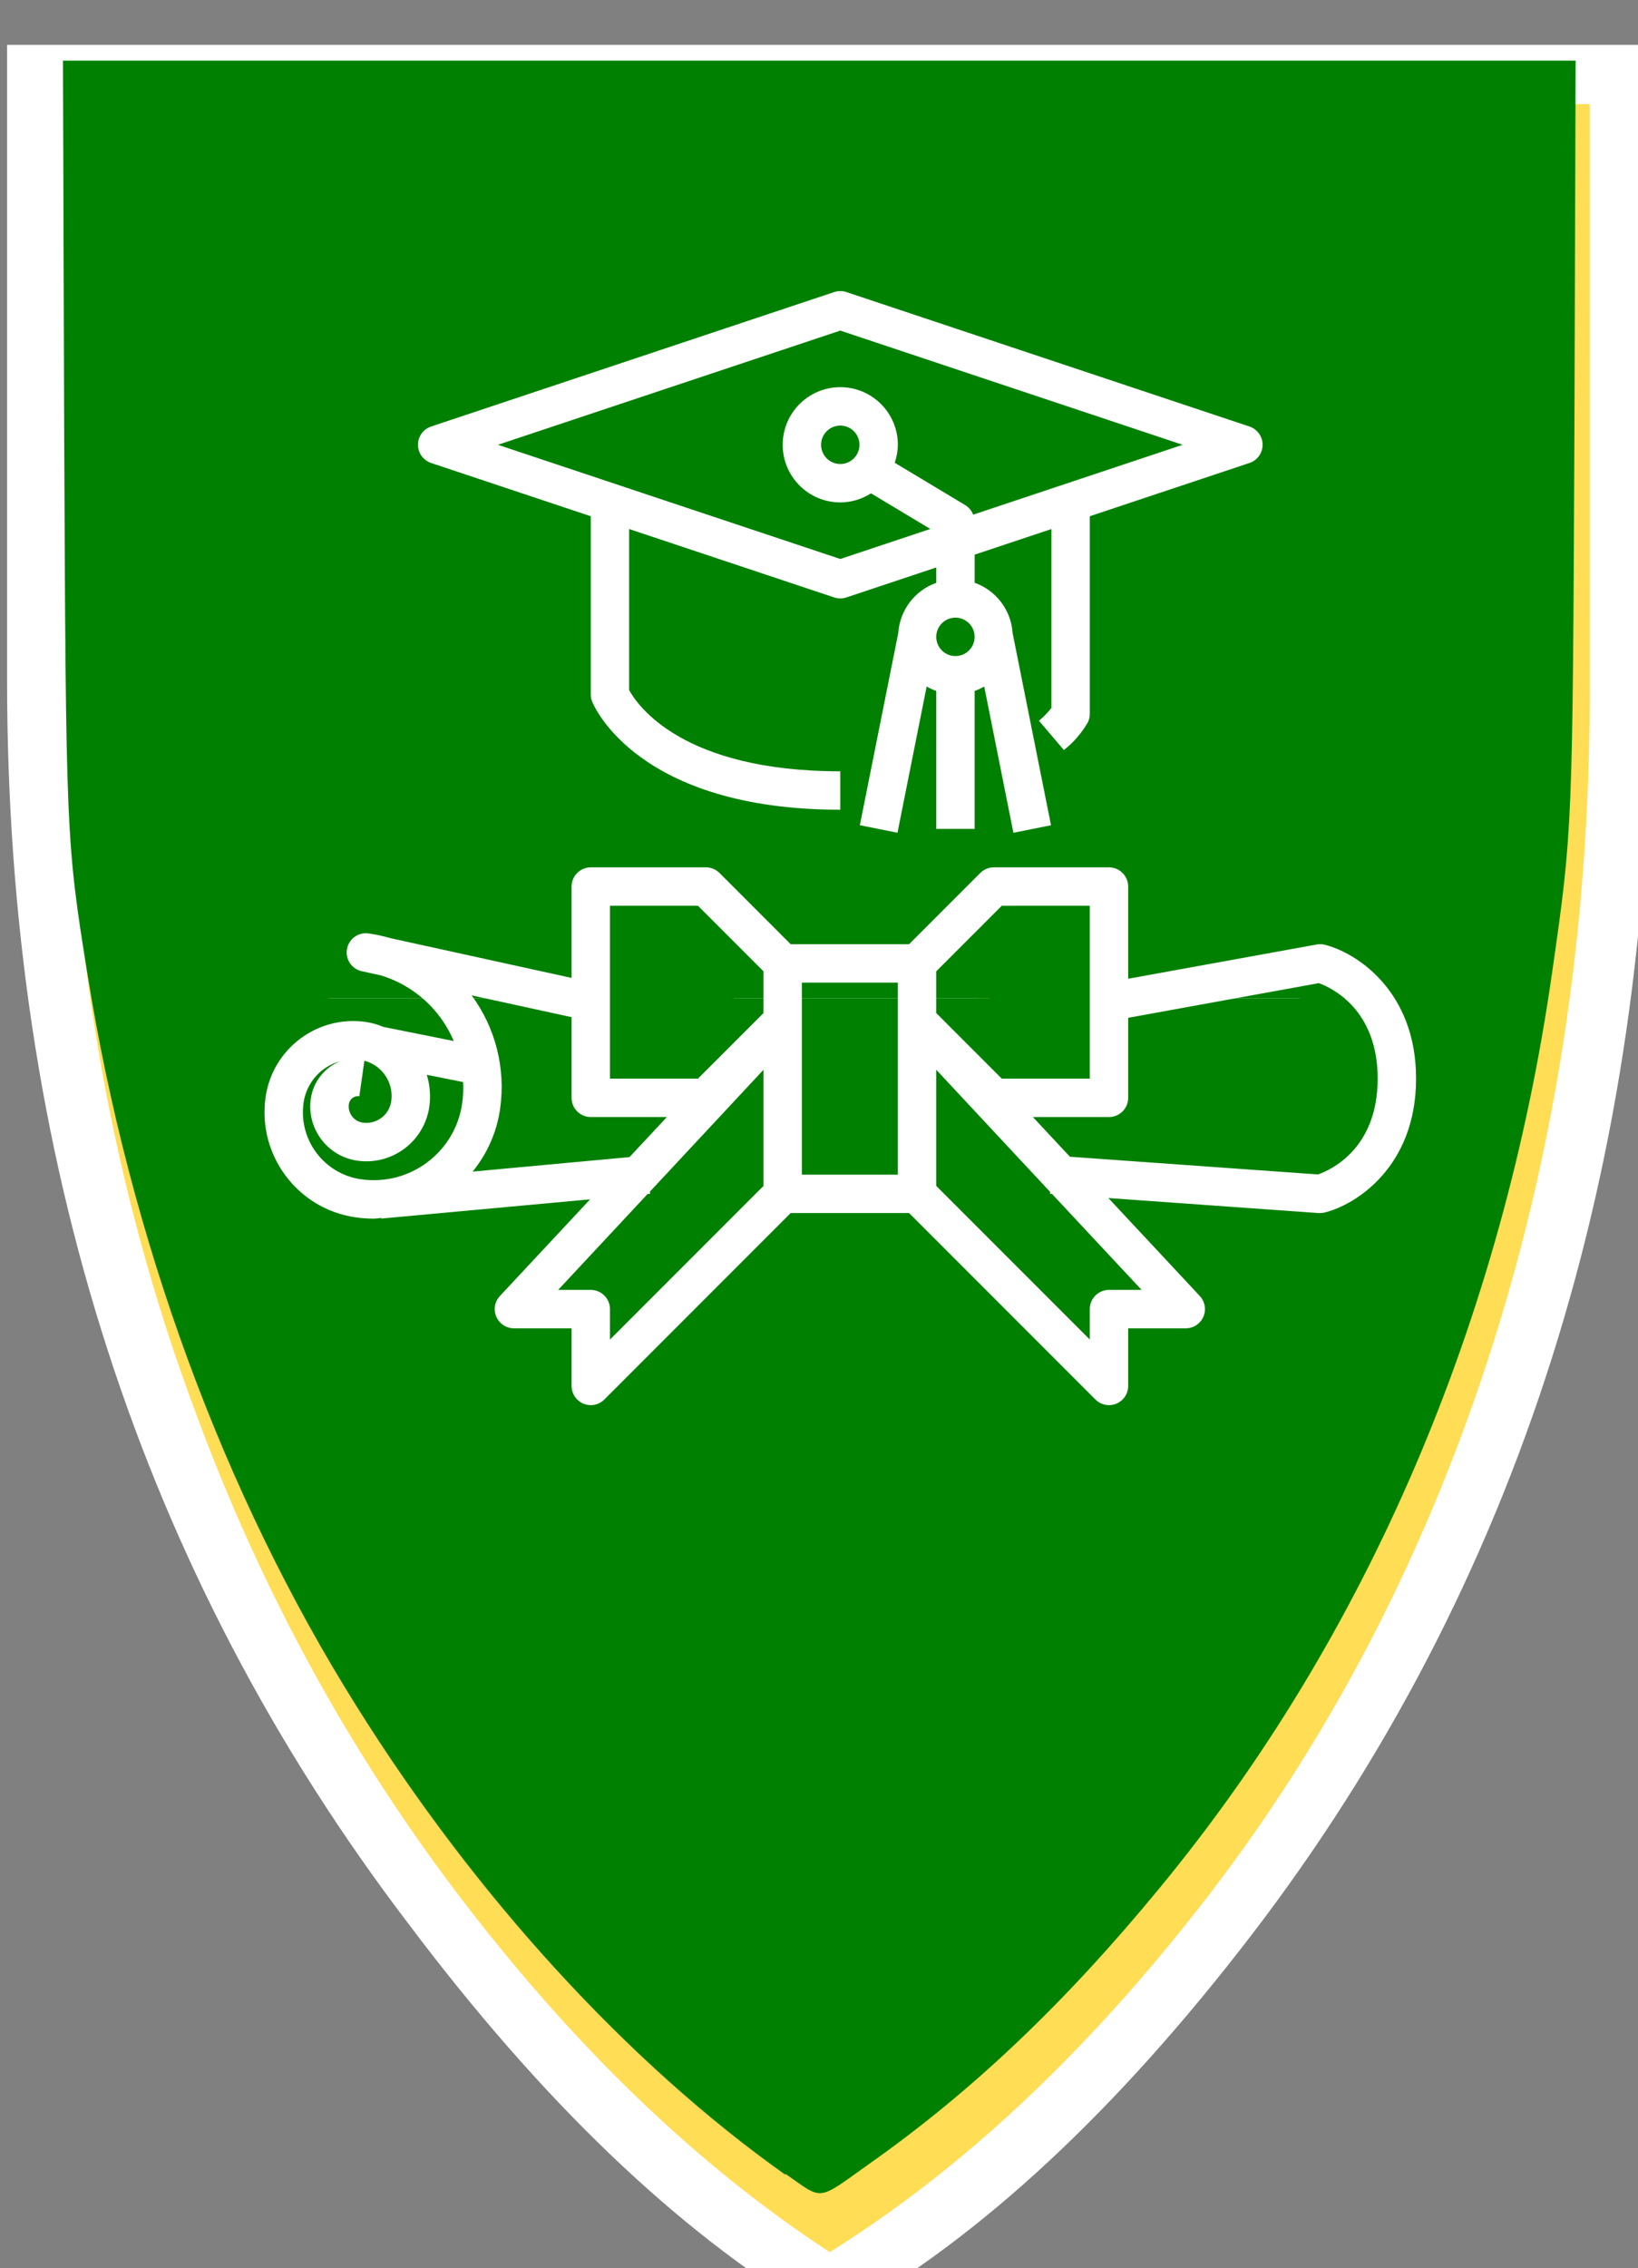 <?xml version="1.0" encoding="UTF-8" standalone="no"?>
<!-- Created with Inkscape (http://www.inkscape.org/) -->

<svg
   xmlns:dc="http://purl.org/dc/elements/1.1/"
   xmlns:cc="http://creativecommons.org/ns#"
   xmlns:rdf="http://www.w3.org/1999/02/22-rdf-syntax-ns#"
   xmlns:svg="http://www.w3.org/2000/svg"
   xmlns="http://www.w3.org/2000/svg"
   xmlns:sodipodi="http://sodipodi.sourceforge.net/DTD/sodipodi-0.dtd"
   xmlns:inkscape="http://www.inkscape.org/namespaces/inkscape"
   width="2.731mm"
   height="3.779mm"
   viewBox="0 0 2.731 3.779"
   version="1.1"
   id="svg116"
   sodipodi:docname="WSU-Shield-Green.svg"
   inkscape:version="0.92.3 (2405546, 2018-03-11)">
  <rect x="0" y="0" width="2.731" height="3.779" fill="#808080" stroke="none"/>
  <defs
     id="defs110" />
  <sodipodi:namedview
     id="base"
     pagecolor="#ffffff"
     bordercolor="#666666"
     borderopacity="1.0"
     inkscape:pageopacity="0.0"
     inkscape:pageshadow="2"
     inkscape:zoom="64"
     inkscape:cx="4.5806239"
     inkscape:cy="8.1475751"
     inkscape:document-units="mm"
     inkscape:current-layer="layer1"
     showgrid="false"
     inkscape:window-width="1920"
     inkscape:window-height="1017"
     inkscape:window-x="-8"
     inkscape:window-y="-8"
     inkscape:window-maximized="1" />
  <g
     inkscape:groupmode="layer"
     id="layer3"
     inkscape:label="Layer 2"
     style="display:none"
     sodipodi:insensitive="true">
    <path
       style="fill:#008000;fill-opacity:1;stroke-width:0.022"
       d="M 4.945,13.685 C 4.034,13.04 3.167,12.12 2.432,11.02 1.452,9.552 0.786,7.775 0.527,5.936 0.412,5.117 0.41,5.053 0.4,2.643 L 0.39,0.372 H 5.158 9.925 V 2.449 c 0,1.176 -0.01,2.243 -0.023,2.461 C 9.798,6.622 9.426,8.142 8.755,9.591 8.038,11.141 6.809,12.671 5.56,13.569 5.361,13.712 5.18,13.832 5.162,13.832 c -0.005,0 -0.102,-0.066 -0.217,-0.147 z M 4.081,10.523 C 4.103,10.506 4.301,9.879 4.579,8.955 4.833,8.108 5.048,7.407 5.056,7.398 c 0.009,-0.009 0.302,0.694 0.652,1.562 l 0.636,1.579 0.168,0.006 c 0.139,0.005 0.174,-5.05e-4 0.203,-0.033 C 6.742,10.481 7.678,7.832 8.129,6.511 8.27,6.095 8.305,5.904 8.304,5.551 8.302,4.964 8.187,4.712 7.521,3.827 7.018,3.159 6.841,2.82 6.809,2.458 6.8,2.367 6.786,2.292 6.777,2.292 c -0.026,0 -0.389,0.743 -0.489,1.002 C 6.169,3.602 6.143,3.743 6.159,4.006 6.187,4.467 6.289,4.693 6.809,5.437 7.026,5.749 7.22,6.035 7.24,6.073 7.33,6.247 7.253,6.654 7.055,7.051 6.96,7.241 6.795,7.515 6.776,7.515 6.754,7.515 5.111,3.665 5.024,3.408 4.908,3.072 4.837,2.74 4.822,2.471 4.81,2.264 4.815,2.209 4.866,2.009 4.898,1.884 4.925,1.774 4.925,1.765 4.925,1.732 4.763,1.902 4.584,2.125 3.903,2.966 3.704,3.672 3.918,4.479 3.943,4.572 4.109,5.008 4.288,5.449 4.466,5.89 4.612,6.264 4.612,6.281 c 0,0.039 -0.476,1.279 -0.491,1.278 C 4.107,7.558 3.148,5.28 3.07,5.06 2.983,4.817 2.953,4.59 2.966,4.297 2.977,4.079 2.989,4.014 3.058,3.827 3.102,3.707 3.13,3.609 3.119,3.609 c -0.046,0 -0.504,0.512 -0.637,0.711 C 2.043,4.979 1.92,5.626 2.088,6.395 2.185,6.84 2.227,6.952 3.03,8.885 3.397,9.767 3.697,10.503 3.697,10.52 c 0,0.041 0.332,0.044 0.384,0.003 z"
       id="path220"
       inkscape:connector-curvature="0"
       transform="scale(0.265)" />
    <path
       style="fill:#008000;fill-opacity:1;stroke-width:0.022"
       d="M 4.945,13.685 C 4.034,13.04 3.167,12.12 2.432,11.02 1.452,9.552 0.786,7.775 0.527,5.936 0.412,5.117 0.41,5.053 0.4,2.643 L 0.39,0.372 H 5.158 9.925 V 2.449 c 0,1.176 -0.01,2.243 -0.023,2.461 C 9.798,6.622 9.426,8.142 8.755,9.591 8.038,11.141 6.809,12.671 5.56,13.569 5.361,13.712 5.18,13.832 5.162,13.832 c -0.005,0 -0.102,-0.066 -0.217,-0.147 z M 4.081,10.523 C 4.103,10.506 4.301,9.879 4.579,8.955 4.833,8.108 5.048,7.407 5.056,7.398 c 0.009,-0.009 0.302,0.694 0.652,1.562 l 0.636,1.579 0.168,0.006 c 0.139,0.005 0.174,-5.05e-4 0.203,-0.033 C 6.742,10.481 7.678,7.832 8.129,6.511 8.27,6.095 8.305,5.904 8.304,5.551 8.302,4.964 8.187,4.712 7.521,3.827 7.018,3.159 6.841,2.82 6.809,2.458 6.8,2.367 6.786,2.292 6.777,2.292 c -0.026,0 -0.389,0.743 -0.489,1.002 C 6.169,3.602 6.143,3.743 6.159,4.006 6.187,4.467 6.289,4.693 6.809,5.437 7.026,5.749 7.22,6.035 7.24,6.073 7.33,6.247 7.253,6.654 7.055,7.051 6.96,7.241 6.795,7.515 6.776,7.515 6.754,7.515 5.111,3.665 5.024,3.408 4.908,3.072 4.837,2.74 4.822,2.471 4.81,2.264 4.815,2.209 4.866,2.009 4.898,1.884 4.925,1.774 4.925,1.765 4.925,1.732 4.763,1.902 4.584,2.125 3.903,2.966 3.704,3.672 3.918,4.479 3.943,4.572 4.109,5.008 4.288,5.449 4.466,5.89 4.612,6.264 4.612,6.281 c 0,0.039 -0.476,1.279 -0.491,1.278 C 4.107,7.558 3.148,5.28 3.07,5.06 2.983,4.817 2.953,4.59 2.966,4.297 2.977,4.079 2.989,4.014 3.058,3.827 3.102,3.707 3.13,3.609 3.119,3.609 c -0.046,0 -0.504,0.512 -0.637,0.711 C 2.043,4.979 1.92,5.626 2.088,6.395 2.185,6.84 2.227,6.952 3.03,8.885 3.397,9.767 3.697,10.503 3.697,10.52 c 0,0.041 0.332,0.044 0.384,0.003 z"
       id="path222"
       inkscape:connector-curvature="0"
       transform="scale(0.265)" />
    <rect
       style="fill:#000000;fill-opacity:1;stroke-width:0.265"
       id="rect30"
       width="3.724"
       height="4.332"
       x="-0.438"
       y="-0.243" />
  </g>
  <g
     inkscape:label="Layer 1"
     inkscape:groupmode="layer"
     id="layer1"
     transform="translate(-33.113,-226.689)">
    <g
       transform="matrix(0.803,0,0,0.803,-44.35,-275.85)"
       id="g3866">
      <g
         transform="scale(0.265)"
         id="use3864">
        <path
           style="fill:#4f3868"
           inkscape:connector-curvature="0"
           id="path154"
           d="m 58.9,364.9 v 17.9 q 0,21.05 11.7,36.35 5.85,7.65 11.7,11.1 5.85,-3.25 11.7,-10.8 11.7,-15.1 11.65,-36.7 V 364.9 Z" />
      </g>
    </g>
    <g
       transform="matrix(0.803,0,0,0.803,-44.35,-275.85)"
       id="g3870">
      <g
         transform="scale(0.265)"
         id="use3868">
        <path
           style="fill:#ffffff"
           inkscape:connector-curvature="0"
           id="path158"
           d="m 58,364.05 v 18.75 q 0,21.15 11.85,36.7 5.9,7.85 12,11.5 l 0.4,0.25 0.45,-0.2 q 6.1,-3.45 12.05,-11.2 11.85,-15.45 11.8,-37.2 v -18.6 H 58 m 1.8,18.75 v -17 h 44.95 v 16.95 q 0.05,11.9 -3.7,22.1 -2.85,7.75 -7.7,14 -5.2,6.7 -11.05,10.35 -5.9,-3.85 -11.05,-10.65 -4.8,-6.35 -7.65,-14.05 -3.8,-10.1 -3.8,-21.7 z" />
      </g>
    </g>
    <g
       transform="matrix(0.803,0,0,0.803,-44.35,-275.85)"
       id="g3874">
      <g
         transform="scale(0.265)"
         id="use3872">
        <path
           style="fill:#ffffff"
           inkscape:connector-curvature="0"
           id="path162"
           d="m 72.7,381.05 q -5.05,4.45 -5.2,9.95 -0.05,3 1.75,7.5 6,14.45 6.05,14.55 l 0.2,0.6 H 77 l 0.3,-0.2 4.5,-14.95 6.1,15.15 h 1.45 l 0.3,-0.2 6.4,-18.35 q 1.85,-4.8 0.35,-8.4 -0.5,-1.3 -3.75,-5.55 -2.05,-2.7 -2.6,-4.8 l -0.15,-1.55 -1,1.9 q -1.1,2.25 -1.65,3.85 -0.65,2 0.15,4.45 0.4,1.25 0.9,2.05 l 3.65,5.25 q 0.9,1.4 -0.5,4.5 -0.7,1.55 -1.6,2.8 l -7.5,-17.5 q -1.9,-4.45 -1.75,-7.55 l 0.55,-2.25 q -4.15,4.35 -4.9,8.15 -0.5,2.5 0.45,5.45 l 3.1,7.7 -2.4,6.25 -4.85,-11.5 q -1.05,-2.7 -0.55,-5.3 z" />
      </g>
    </g>
    <g
       transform="matrix(0.213,0,0,0.213,29.851,206.215)"
       id="g3866-9"
       style="fill:#ffdd55">
      <g
         transform="scale(0.265)"
         id="use3864-4"
         style="fill:#ffdd55">
        <path
           style="fill:#ffdd55"
           inkscape:connector-curvature="0"
           id="path205"
           d="m 58.9,364.9 v 17.9 q 0,21.05 11.7,36.35 5.85,7.65 11.7,11.1 5.85,-3.25 11.7,-10.8 11.7,-15.1 11.65,-36.7 V 364.9 Z" />
      </g>
    </g>
    <g
       transform="matrix(0.213,0,0,0.213,29.851,206.215)"
       id="g3870-5">
      <g
         transform="scale(0.265)"
         id="use3868-5">
        <path
           style="fill:#ffffff"
           inkscape:connector-curvature="0"
           id="path209"
           d="m 58,364.05 v 18.75 q 0,21.15 11.85,36.7 5.9,7.85 12,11.5 l 0.4,0.25 0.45,-0.2 q 6.1,-3.45 12.05,-11.2 11.85,-15.45 11.8,-37.2 v -18.6 H 58 m 1.8,18.75 v -17 h 44.95 v 16.95 q 0.05,11.9 -3.7,22.1 -2.85,7.75 -7.7,14 -5.2,6.7 -11.05,10.35 -5.9,-3.85 -11.05,-10.65 -4.8,-6.35 -7.65,-14.05 -3.8,-10.1 -3.8,-21.7 z" />
      </g>
    </g>
    <g
       transform="matrix(0.213,0,0,0.213,29.851,206.215)"
       id="g3874-5">
      <g
         transform="scale(0.265)"
         id="use3872-2">
        <path
           style="fill:#ffffff"
           inkscape:connector-curvature="0"
           id="path213"
           d="m 72.7,381.05 q -5.05,4.45 -5.2,9.95 -0.05,3 1.75,7.5 6,14.45 6.05,14.55 l 0.2,0.6 H 77 l 0.3,-0.2 4.5,-14.95 6.1,15.15 h 1.45 l 0.3,-0.2 6.4,-18.35 q 1.85,-4.8 0.35,-8.4 -0.5,-1.3 -3.75,-5.55 -2.05,-2.7 -2.6,-4.8 l -0.15,-1.55 -1,1.9 q -1.1,2.25 -1.65,3.85 -0.65,2 0.15,4.45 0.4,1.25 0.9,2.05 l 3.65,5.25 q 0.9,1.4 -0.5,4.5 -0.7,1.55 -1.6,2.8 l -7.5,-17.5 q -1.9,-4.45 -1.75,-7.55 l 0.55,-2.25 q -4.15,4.35 -4.9,8.15 -0.5,2.5 0.45,5.45 l 3.1,7.7 -2.4,6.25 -4.85,-11.5 q -1.05,-2.7 -0.55,-5.3 z" />
      </g>
    </g>
    <path
       style="fill:#008000;fill-opacity:1;stroke-width:0.006"
       d="m 34.422,230.312 c -0.262,-0.186 -0.516,-0.463 -0.715,-0.781 -0.222,-0.354 -0.377,-0.777 -0.448,-1.218 -0.036,-0.222 -0.036,-0.235 -0.039,-0.905 l -0.002,-0.618 h 1.261 1.261 l -0.002,0.615 c -0.003,0.664 -0.003,0.666 -0.037,0.903 -0.083,0.582 -0.309,1.108 -0.655,1.527 -0.158,0.192 -0.313,0.339 -0.485,0.46 -0.087,0.062 -0.075,0.06 -0.138,0.016 z m -0.225,-0.846 c 0.004,-0.007 0.063,-0.197 0.13,-0.421 0.067,-0.224 0.124,-0.406 0.126,-0.403 0.003,0.003 0.268,0.657 0.337,0.83 0.002,0.005 0.017,0.007 0.045,0.007 0.025,0 0.046,-0.003 0.052,-0.007 0.011,-0.009 0.388,-1.087 0.408,-1.168 0.011,-0.046 0.014,-0.071 0.014,-0.146 -1.14e-4,-0.082 -0.002,-0.096 -0.016,-0.142 -0.009,-0.028 -0.021,-0.063 -0.028,-0.076 -0.02,-0.039 -0.082,-0.13 -0.169,-0.248 -0.129,-0.174 -0.171,-0.255 -0.182,-0.349 -0.003,-0.025 -0.006,-0.048 -0.008,-0.049 -0.004,-0.004 -0.113,0.223 -0.135,0.281 -0.012,0.032 -0.024,0.072 -0.027,0.091 -0.013,0.071 0.008,0.191 0.05,0.276 0.01,0.021 0.067,0.107 0.125,0.191 0.058,0.084 0.109,0.16 0.112,0.168 0.01,0.026 0.007,0.091 -0.006,0.138 -0.013,0.047 -0.068,0.164 -0.1,0.215 l -0.02,0.031 -0.226,-0.528 c -0.221,-0.518 -0.245,-0.576 -0.267,-0.665 -0.033,-0.13 -0.032,-0.204 0.004,-0.331 0.005,-0.018 -0.025,0.012 -0.083,0.082 -0.154,0.186 -0.219,0.354 -0.202,0.519 0.01,0.093 0.021,0.128 0.115,0.363 l 0.091,0.226 -0.066,0.172 c -0.036,0.095 -0.068,0.169 -0.07,0.165 -0.002,-0.004 -0.066,-0.155 -0.142,-0.335 -0.156,-0.37 -0.164,-0.394 -0.163,-0.502 1.34e-4,-0.065 0.002,-0.075 0.021,-0.135 0.012,-0.036 0.021,-0.067 0.021,-0.07 0,-0.003 -0.017,0.012 -0.038,0.033 -0.178,0.175 -0.262,0.365 -0.252,0.566 0.008,0.155 0.034,0.233 0.263,0.784 0.098,0.236 0.18,0.434 0.182,0.44 0.003,0.009 0.011,0.01 0.05,0.01 0.042,0 0.048,-0.001 0.055,-0.013 z"
       id="path28"
       inkscape:connector-curvature="0" />
    <rect
       style="fill:#008000;fill-opacity:1;stroke-width:0.342"
       id="rect838"
       width="1.97"
       height="1.286"
       x="33.487"
       y="227.066" />
    <rect
       style="fill:#008000;fill-opacity:1;stroke-width:0.265"
       id="rect840"
       width="1.906"
       height="0.438"
       x="33.487"
       y="228.352" />
    <rect
       style="fill:#008000;fill-opacity:1;stroke-width:0.276"
       id="rect842"
       width="1.386"
       height="0.778"
       x="33.785"
       y="228.75" />
  </g>
  <g
     inkscape:groupmode="layer"
     id="layer2"
     inkscape:label="Layer 3"
     sodipodi:insensitive="true">
    <g
       transform="matrix(0.004,0,0,0.004,0.441,0.453)"
       id="g274"
       style="fill:#ffffff">
      <g
         id="g272"
         style="fill:#ffffff">
        <g
           id="g270"
           style="fill:#ffffff">
          <path
             inkscape:connector-curvature="0"
             d="m 441.931,280.252 c -1.1,-0.29 -2.252,-0.326 -3.368,-0.104 l -78.568,14.264 v -38.4 c 0,-4.418 -3.582,-8 -8,-8 h -48 c -2.122,0 -4.156,0.844 -5.656,2.344 l -29.656,29.656 h -49.376 l -29.656,-29.656 c -1.5,-1.5 -3.534,-2.344 -5.656,-2.344 h -48 c -4.418,0 -8,3.582 -8,8 v 38.056 L 52.523,277.516 c -2.984,-0.875 -6.026,-1.535 -9.104,-1.976 -4.371,-0.646 -8.438,2.374 -9.084,6.745 -0.617,4.172 2.112,8.107 6.236,8.992 l 8,1.76 c 9.822,2.998 18.429,9.055 24.568,17.288 2.302,3.104 4.23,6.468 5.744,10.024 l -29.288,-5.864 c -2.343,-0.99 -4.799,-1.689 -7.312,-2.08 -20.195,-2.907 -38.924,11.108 -41.831,31.303 -0.003,0.021 -0.006,0.043 -0.009,0.065 -3.421,24.159 13.354,46.531 37.504,50.016 2.507,0.356 5.036,0.535 7.568,0.536 1.088,0 2.12,-0.224 3.2,-0.288 v 0.256 l 87,-8 -37.6,40.264 c -3.013,3.231 -2.836,8.294 0.395,11.307 1.488,1.388 3.45,2.157 5.485,2.149 h 24 v 24 c 10e-4,4.418 3.583,7.999 8.002,7.998 2.121,0 4.154,-0.843 5.654,-2.342 l 77.656,-77.656 h 49.376 l 77.656,77.656 c 1.5,1.5 3.534,2.344 5.656,2.344 1.052,0.003 2.093,-0.203 3.064,-0.608 2.989,-1.239 4.937,-4.157 4.936,-7.392 v -24 h 24 c 4.418,0.003 8.002,-3.577 8.005,-7.995 10e-4,-2.031 -0.77,-3.986 -2.157,-5.469 l -38.104,-40.8 87.688,6.264 c 0.184,0 0.384,0 0.568,0 0.653,0.001 1.303,-0.08 1.936,-0.24 13.168,-3.288 38.064,-19.184 38.064,-55.76 0,-36.576 -24.896,-52.473 -38.064,-55.761 z M 35.163,346.629 c 0,0 0,0 0,0 0.274,-1.903 1.902,-3.317 3.824,-3.321 0.182,-0.002 0.364,0.011 0.544,0.04 l 2.104,-14.784 c 7.471,1.955 12.289,9.202 11.2,16.848 -0.813,5.748 -6.132,9.749 -11.88,8.936 -3.731,-0.532 -6.325,-3.988 -5.792,-7.719 z m 47.232,-0.297 C 79.479,366.697 60.61,380.846 40.243,377.94 h -0.032 c -15.41,-2.215 -26.116,-16.49 -23.928,-31.904 1.185,-8.262 7.153,-15.038 15.2,-17.256 -6.539,2.665 -11.176,8.595 -12.184,15.584 -1.769,12.479 6.9,24.034 19.376,25.824 14.503,2.078 27.944,-7.995 30.022,-22.498 10e-4,-0.005 10e-4,-0.009 0.002,-0.014 0.616,-4.442 0.258,-8.966 -1.048,-13.256 l 15.128,3.024 c 0.138,2.968 0.01,5.943 -0.384,8.888 z m 4.344,28.408 c 6.138,-7.497 10.103,-16.534 11.464,-26.128 2.397,-16.706 -1.864,-33.685 -11.864,-47.28 l 41.656,9.08 v 33.6 c 0,4.418 3.582,8 8,8 h 31.72 L 152.139,368.7 Z m 121.256,5.96 -64,64 v -12.688 c 0,-4.418 -3.582,-8 -8,-8 h -13.6 l 37.272,-39.936 1.064,-0.064 -0.088,-0.936 47.352,-50.76 z m 0,-72 -27.312,27.312 h -36.688 v -72 h 36.688 l 27.312,27.312 z m 56,3.312 v 64 h -40 v -80 h 40 z m 16,-20.688 27.312,-27.312 h 36.688 v 72 H 307.307 L 279.995,308.7 Z m 85.6,132.688 h -13.6 c -4.418,0 -8,3.582 -8,8 V 444.7 l -64,-64 v -48.384 l 47.488,50.896 -0.056,0.8 0.864,0.064 z m 73.497,-48.088 -103.377,-7.376 -15.44,-16.536 h 31.72 c 4.418,0 8,-3.582 8,-8 v -33.328 l 79.488,-14.448 c 5.424,1.984 24.512,10.976 24.512,39.776 0,29.518 -19.997,38.231 -24.903,39.912 z"
             id="path266"
             style="fill:#ffffff" />
          <path
             inkscape:connector-curvature="0"
             d="m 69.467,79.596 v 0 l 66.528,22.176 v 74.24 c -0.001,1.016 0.192,2.024 0.568,2.968 0.736,1.832 18.984,45.032 103.432,45.032 v -16 c -66,0 -84.672,-27.688 -88,-33.824 v -67.08 l 85.472,28.488 c 1.64,0.555 3.416,0.555 5.056,0 l 37.472,-12.488 v 6.4 c -8.99,3.199 -15.217,11.438 -15.84,20.96 l -16,80 15.68,3.136 12.16,-60.92 c 1.273,0.742 2.612,1.363 4,1.856 v 57.472 h 16 V 174.54 c 1.388,-0.493 2.727,-1.114 4,-1.856 l 12.16,60.928 15.68,-3.136 -16,-80 c -0.611,-9.534 -6.84,-17.789 -15.84,-20.992 v -11.712 l 32,-10.664 v 74.504 c -1.527,1.968 -3.266,3.763 -5.184,5.352 l 10.4,12.192 c 4.029,-3.188 7.417,-7.11 9.984,-11.56 0.538,-1.117 0.812,-2.344 0.8,-3.584 v -82.24 l 66.528,-22.176 c 4.197,-1.38 6.482,-5.901 5.102,-10.098 -0.794,-2.415 -2.687,-4.308 -5.102,-5.102 l -168,-56 c -1.64,-0.552 -3.416,-0.552 -5.056,0 l -168,56 c -4.197,1.38 -6.482,5.901 -5.102,10.098 0.793,2.415 2.687,4.309 5.102,5.102 z m 218.528,80.416 c -4.418,0 -8,-3.582 -8,-8 0,-4.418 3.582,-8 8,-8 4.418,0 8,3.582 8,8 0,4.418 -3.582,8 -8,8 z m -48,-135.568 142.704,47.568 -87.312,29.104 c -0.626,-1.644 -1.776,-3.036 -3.272,-3.96 L 262.683,79.492 c 0.837,-2.406 1.28,-4.932 1.312,-7.48 0,-13.255 -10.745,-24 -24,-24 -13.255,0 -24,10.745 -24,24 0,13.255 10.745,24 24,24 4.54,-0.013 8.982,-1.326 12.8,-3.784 l 24.728,14.84 L 239.995,119.58 97.291,72.012 Z m 8,47.568 c 0,4.418 -3.582,8 -8,8 -4.418,0 -8,-3.582 -8,-8 0,-4.418 3.582,-8 8,-8 4.418,0 8,3.582 8,8 z"
             id="path268"
             style="fill:#ffffff" />
        </g>
      </g>
    </g>
    <g
       transform="matrix(0.004,0,0,0.004,0.421,0.304)"
       id="g276"
       style="fill:#000000" />
    <g
       transform="matrix(0.004,0,0,0.004,0.421,0.304)"
       id="g278"
       style="fill:#000000" />
    <g
       transform="matrix(0.004,0,0,0.004,0.421,0.304)"
       id="g280"
       style="fill:#000000" />
    <g
       transform="matrix(0.004,0,0,0.004,0.421,0.304)"
       id="g282"
       style="fill:#000000" />
    <g
       transform="matrix(0.004,0,0,0.004,0.421,0.304)"
       id="g284"
       style="fill:#000000" />
    <g
       transform="matrix(0.004,0,0,0.004,0.421,0.304)"
       id="g286"
       style="fill:#000000" />
    <g
       transform="matrix(0.004,0,0,0.004,0.421,0.304)"
       id="g288"
       style="fill:#000000" />
    <g
       transform="matrix(0.004,0,0,0.004,0.421,0.304)"
       id="g290"
       style="fill:#000000" />
    <g
       transform="matrix(0.004,0,0,0.004,0.421,0.304)"
       id="g292"
       style="fill:#000000" />
    <g
       transform="matrix(0.004,0,0,0.004,0.421,0.304)"
       id="g294"
       style="fill:#000000" />
    <g
       transform="matrix(0.004,0,0,0.004,0.421,0.304)"
       id="g296"
       style="fill:#000000" />
    <g
       transform="matrix(0.004,0,0,0.004,0.421,0.304)"
       id="g298"
       style="fill:#000000" />
    <g
       transform="matrix(0.004,0,0,0.004,0.421,0.304)"
       id="g300"
       style="fill:#000000" />
    <g
       transform="matrix(0.004,0,0,0.004,0.421,0.304)"
       id="g302"
       style="fill:#000000" />
    <g
       transform="matrix(0.004,0,0,0.004,0.421,0.304)"
       id="g304"
       style="fill:#000000" />
  </g>
</svg>
